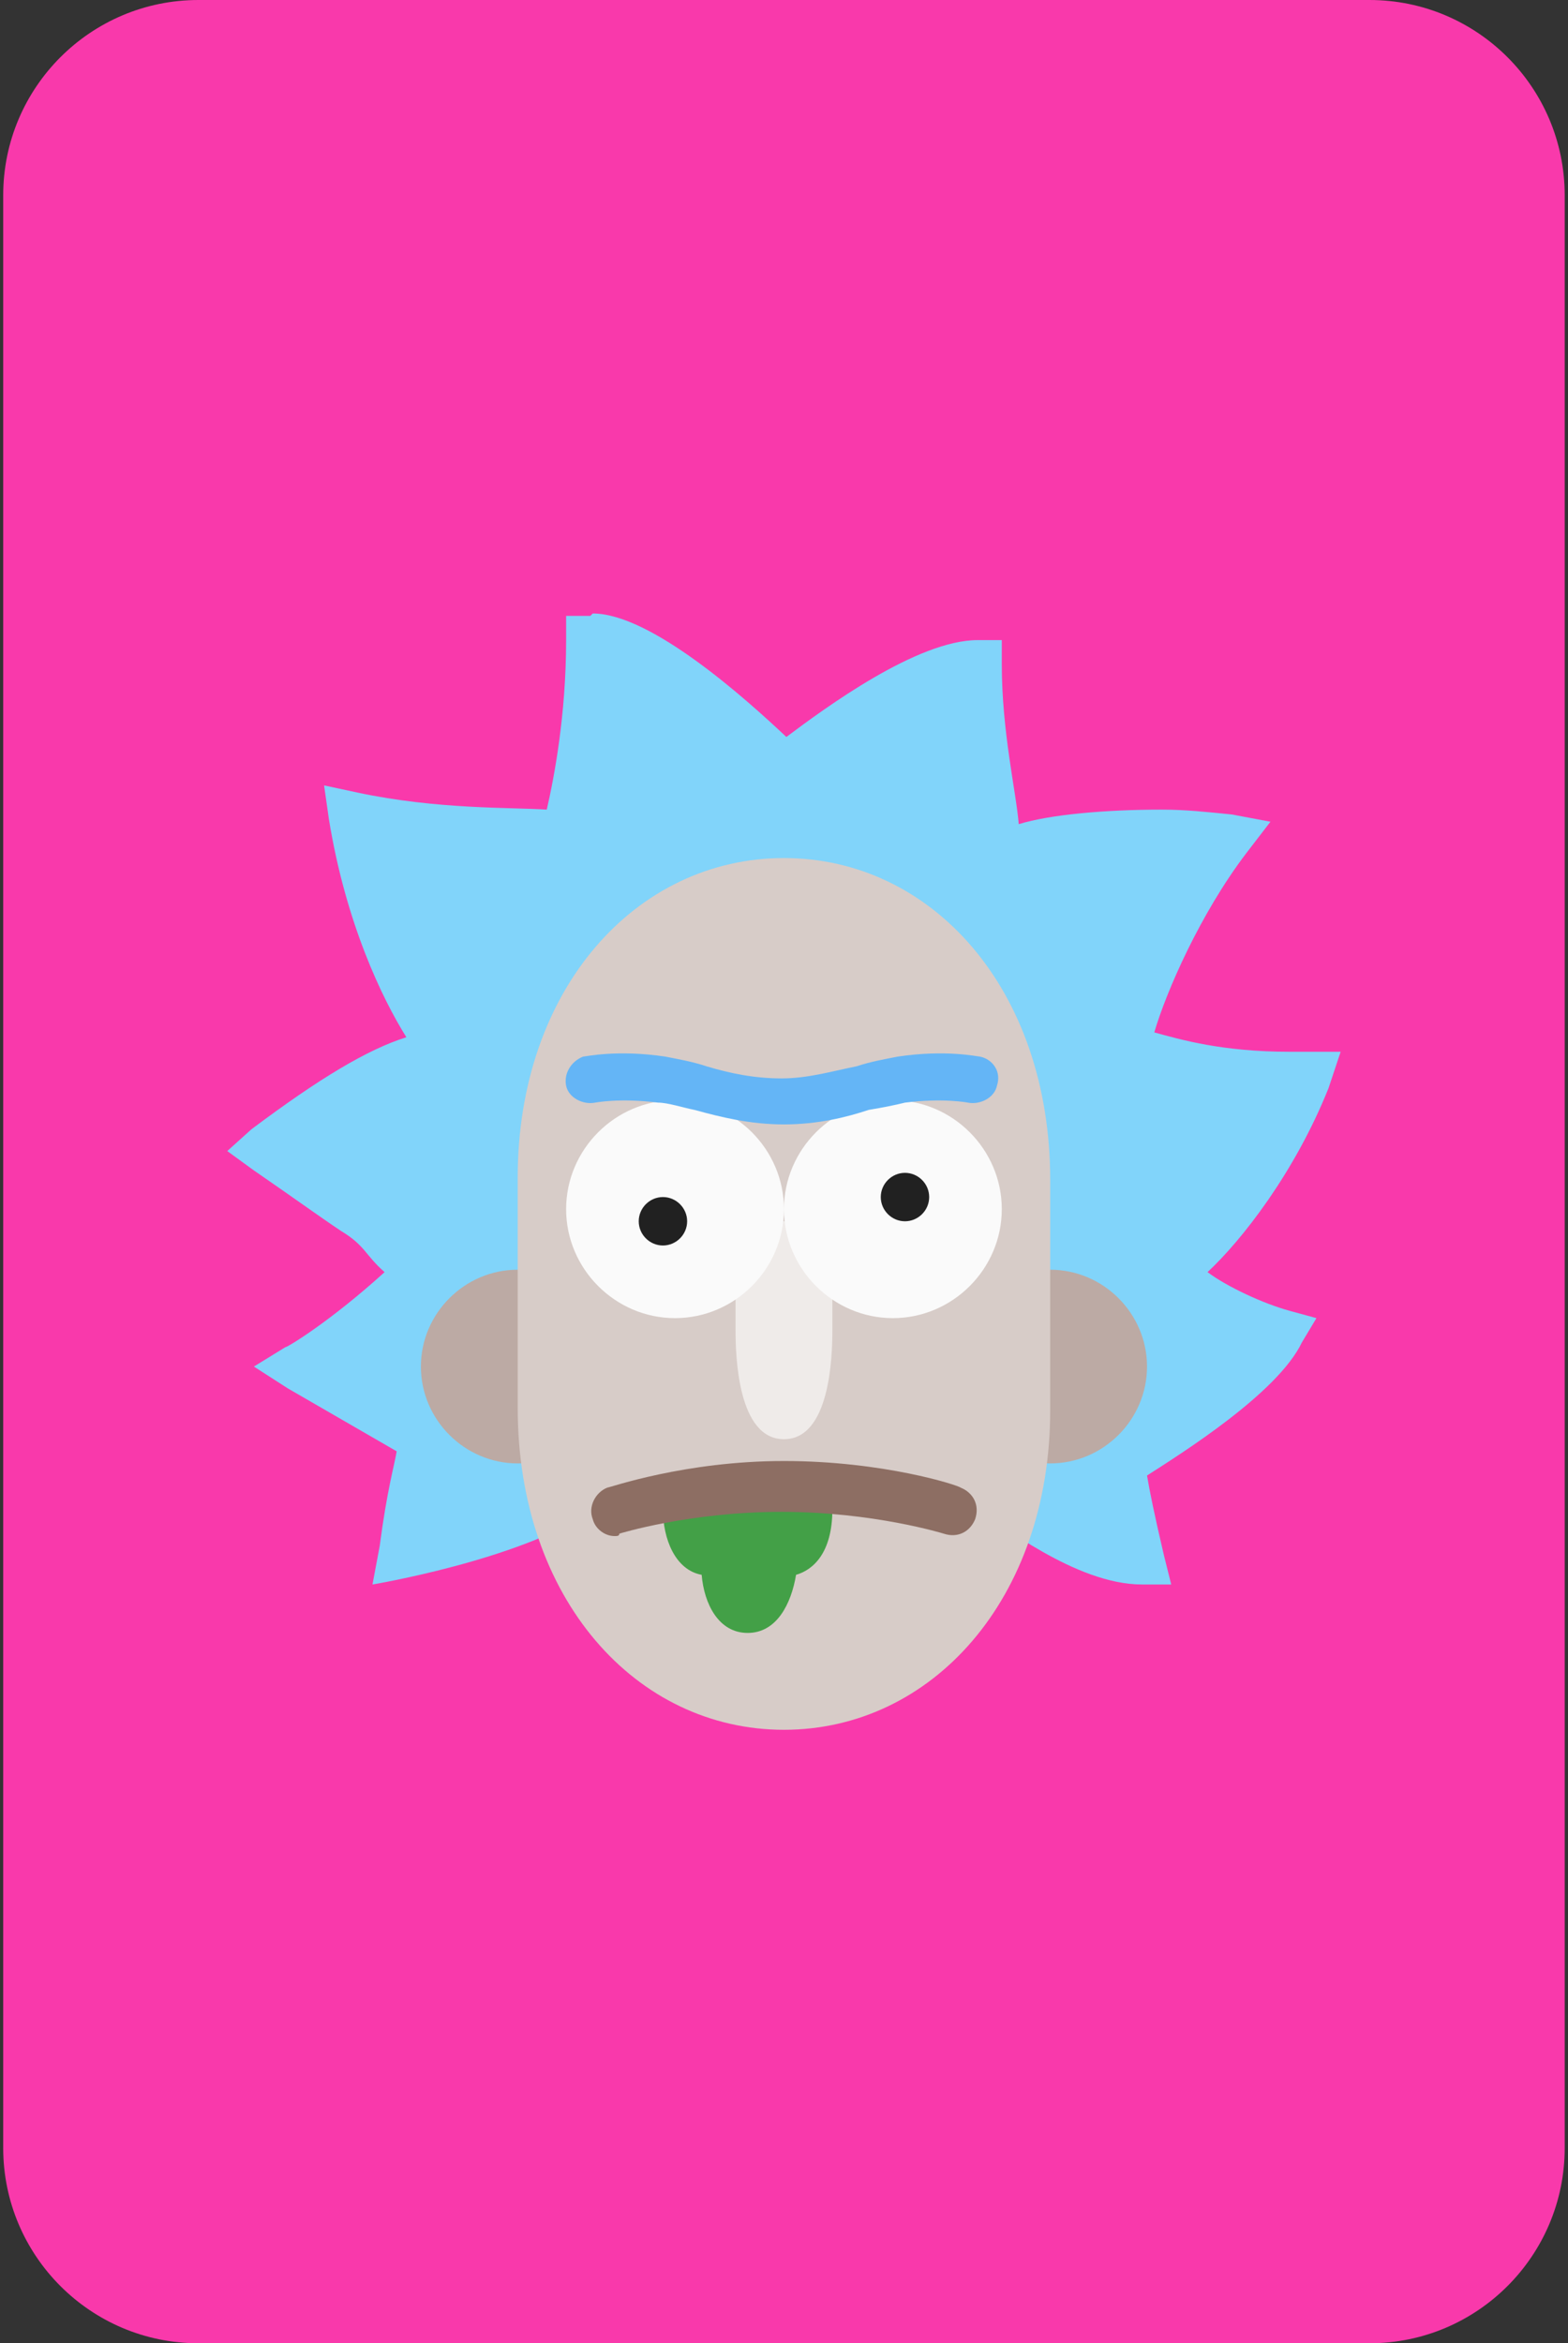 <?xml version="1.0" encoding="UTF-8" standalone="no"?><!DOCTYPE svg PUBLIC "-//W3C//DTD SVG 1.1//EN" "http://www.w3.org/Graphics/SVG/1.1/DTD/svg11.dtd"><svg width="100%" height="100%" viewBox="0 0 241 360" version="1.1" xmlns="http://www.w3.org/2000/svg" xmlns:xlink="http://www.w3.org/1999/xlink" xml:space="preserve" xmlns:serif="http://www.serif.com/" style="fill-rule:evenodd;clip-rule:evenodd;stroke-linejoin:round;stroke-miterlimit:2;"><rect x="0" y="0" width="241" height="360" fill="#333333" stroke="none"/><rect id="j1" x="0.493" y="0" width="240" height="360" style="fill:none;"/><clipPath id="_clip1"><rect x="0.493" y="0" width="240" height="360"/></clipPath><g clip-path="url(#_clip1)"><path d="M240.493,30c0,-16.557 -13.442,-30 -30,-30l-180,0c-16.557,0 -30,13.443 -30,30l0,300c0,16.557 13.443,30 30,30l180,0c16.558,0 30,-13.443 30,-30l0,-300Z" style="fill:#f939ab;"/><g><path d="M206.057,161.585l-7.812,0c-10.417,0 -16.741,-1.86 -20.833,-2.976c1.86,-6.324 7.068,-18.229 14.137,-27.529l3.72,-4.837l-5.953,-1.116c-3.72,-0.372 -7.068,-0.744 -10.788,-0.744c-8.556,0 -17.113,0.744 -21.949,2.233c-0.372,-4.837 -2.604,-14.137 -2.604,-24.554l0,-3.72l-3.72,0c-9.301,0 -23.437,10.417 -29.39,14.881c-6.324,-5.952 -20.833,-18.973 -29.761,-18.973l-0.372,0.372l-3.72,0l0,3.72c0,11.533 -1.86,21.205 -2.976,26.041c-5.581,-0.372 -16.741,0 -29.018,-2.604l-5.208,-1.116l0.744,5.208c2.604,15.997 8.184,27.53 11.905,33.482c-5.953,1.86 -13.393,6.324 -23.81,14.137l-3.72,3.348l4.092,2.976c5.953,4.092 10.045,7.068 13.393,9.3c3.72,2.233 3.72,3.721 6.696,6.325c-8.184,7.44 -14.88,11.532 -15.252,11.532l-4.837,2.976l5.209,3.349l16.74,9.672c-0.372,2.232 -1.488,5.952 -2.604,14.509l-1.116,5.952c0,0 22.321,-3.72 33.482,-11.161l59.523,0c3.348,1.489 14.88,11.161 25.297,11.161l4.464,0l-1.116,-4.464c-1.488,-6.325 -2.232,-10.045 -2.604,-12.277c5.208,-3.348 20.089,-12.648 23.809,-20.461l2.232,-3.72l-4.092,-1.116c-4.092,-1.116 -9.673,-3.72 -12.649,-5.952c5.209,-4.837 13.393,-15.253 18.601,-28.274l1.86,-5.58Z" style="fill:#81d4fa;fill-rule:nonzero;"/><path d="M161.415,195.067c-8.163,0 -14.881,6.717 -14.881,14.88c0,8.164 6.718,14.881 14.881,14.881c8.163,0 14.881,-6.717 14.881,-14.881c0,-8.163 -6.718,-14.88 -14.881,-14.88Zm-81.844,0c-8.163,0 -14.88,6.717 -14.88,14.88c0,8.164 6.717,14.881 14.88,14.881c8.164,0 14.881,-6.717 14.881,-14.881c0,-8.163 -6.717,-14.88 -14.881,-14.88Z" style="fill:#bcaaa4;fill-rule:nonzero;"/><path d="M120.493,131.824c-22.693,0 -40.922,20.089 -40.922,49.106l0,35.342c0,29.389 18.229,49.478 40.922,49.478c22.693,0 40.922,-20.089 40.922,-49.106l0,-35.342c0,-29.389 -18.229,-49.478 -40.922,-49.478Z" style="fill:#d7ccc8;fill-rule:nonzero;"/><path d="M127.934,228.548l-26.042,0l0,3.348c0,4.465 1.86,9.301 5.953,10.045c0.372,4.464 2.604,8.928 7.068,8.928c4.464,0 6.696,-4.464 7.44,-8.928c2.604,-0.744 5.581,-3.348 5.581,-10.045l0,-3.348Z" style="fill:#43a047;fill-rule:nonzero;"/><path d="M94.452,235.989c-1.488,0 -2.976,-1.116 -3.348,-2.605c-0.744,-1.86 0.372,-4.092 2.232,-4.836c0.372,0 11.905,-4.092 27.157,-4.092c15.253,0 26.785,3.72 27.158,4.092c1.86,0.744 2.976,2.604 2.232,4.836c-0.744,1.861 -2.605,2.977 -4.837,2.233c0,0 -10.788,-3.349 -24.925,-3.349c-14.136,0 -24.925,3.349 -24.925,3.349c0,0.372 -0.372,0.372 -0.744,0.372Z" style="fill:#8d6e63;fill-rule:nonzero;"/><path d="M113.053,187.626l0,16.741c0,4.092 0.372,16.741 7.44,16.741c7.069,0 7.441,-12.649 7.441,-16.741l0,-16.741l-14.881,0Z" style="fill:#efebe9;fill-rule:nonzero;"/><path d="M137.234,169.025c-9.184,0 -16.741,7.558 -16.741,16.741c0,9.184 7.557,16.741 16.741,16.741c9.184,0 16.741,-7.557 16.741,-16.741c0,-9.183 -7.557,-16.741 -16.741,-16.741Z" style="fill:#fafafa;fill-rule:nonzero;"/><path d="M103.752,169.025c-9.183,0 -16.74,7.558 -16.74,16.741c0,9.184 7.557,16.741 16.74,16.741c9.184,0 16.741,-7.557 16.741,-16.741c0,-9.183 -7.557,-16.741 -16.741,-16.741Z" style="fill:#fafafa;fill-rule:nonzero;"/><path d="M139.094,180.186c-2.041,0 -3.72,1.679 -3.72,3.72c0,2.041 1.679,3.72 3.72,3.72c2.041,0 3.72,-1.679 3.72,-3.72c0,-2.041 -1.679,-3.72 -3.72,-3.72Zm-37.202,3.72c-2.04,0 -3.72,1.68 -3.72,3.72c0,2.041 1.68,3.721 3.72,3.721c2.041,0 3.721,-1.68 3.721,-3.721c0,-2.04 -1.68,-3.72 -3.721,-3.72Z" style="fill:#212121;fill-rule:nonzero;"/><path d="M120.493,172.746c-5.208,0 -9.672,-1.116 -13.764,-2.232c-1.86,-0.372 -4.093,-1.116 -5.581,-1.116c-5.952,-0.745 -9.672,0 -9.672,0c-1.86,0.372 -4.092,-0.745 -4.464,-2.605c-0.372,-1.86 0.744,-3.72 2.604,-4.464c0.372,0 5.208,-1.116 12.648,0c1.86,0.372 4.093,0.744 6.325,1.488c3.72,1.116 7.44,1.86 11.532,1.86c4.092,0 7.813,-1.116 11.533,-1.86c2.232,-0.744 4.464,-1.116 6.324,-1.488c7.44,-1.116 12.277,0 12.649,0c1.86,0.372 3.348,2.232 2.604,4.464c-0.372,1.86 -2.604,2.977 -4.464,2.605c0,0 -3.721,-0.745 -9.673,0c-1.488,0.372 -3.348,0.744 -5.58,1.116c-3.348,1.116 -7.813,2.232 -13.021,2.232Z" style="fill:#64b5f6;fill-rule:nonzero;"/></g><g id="Layer1"></g></g></svg>